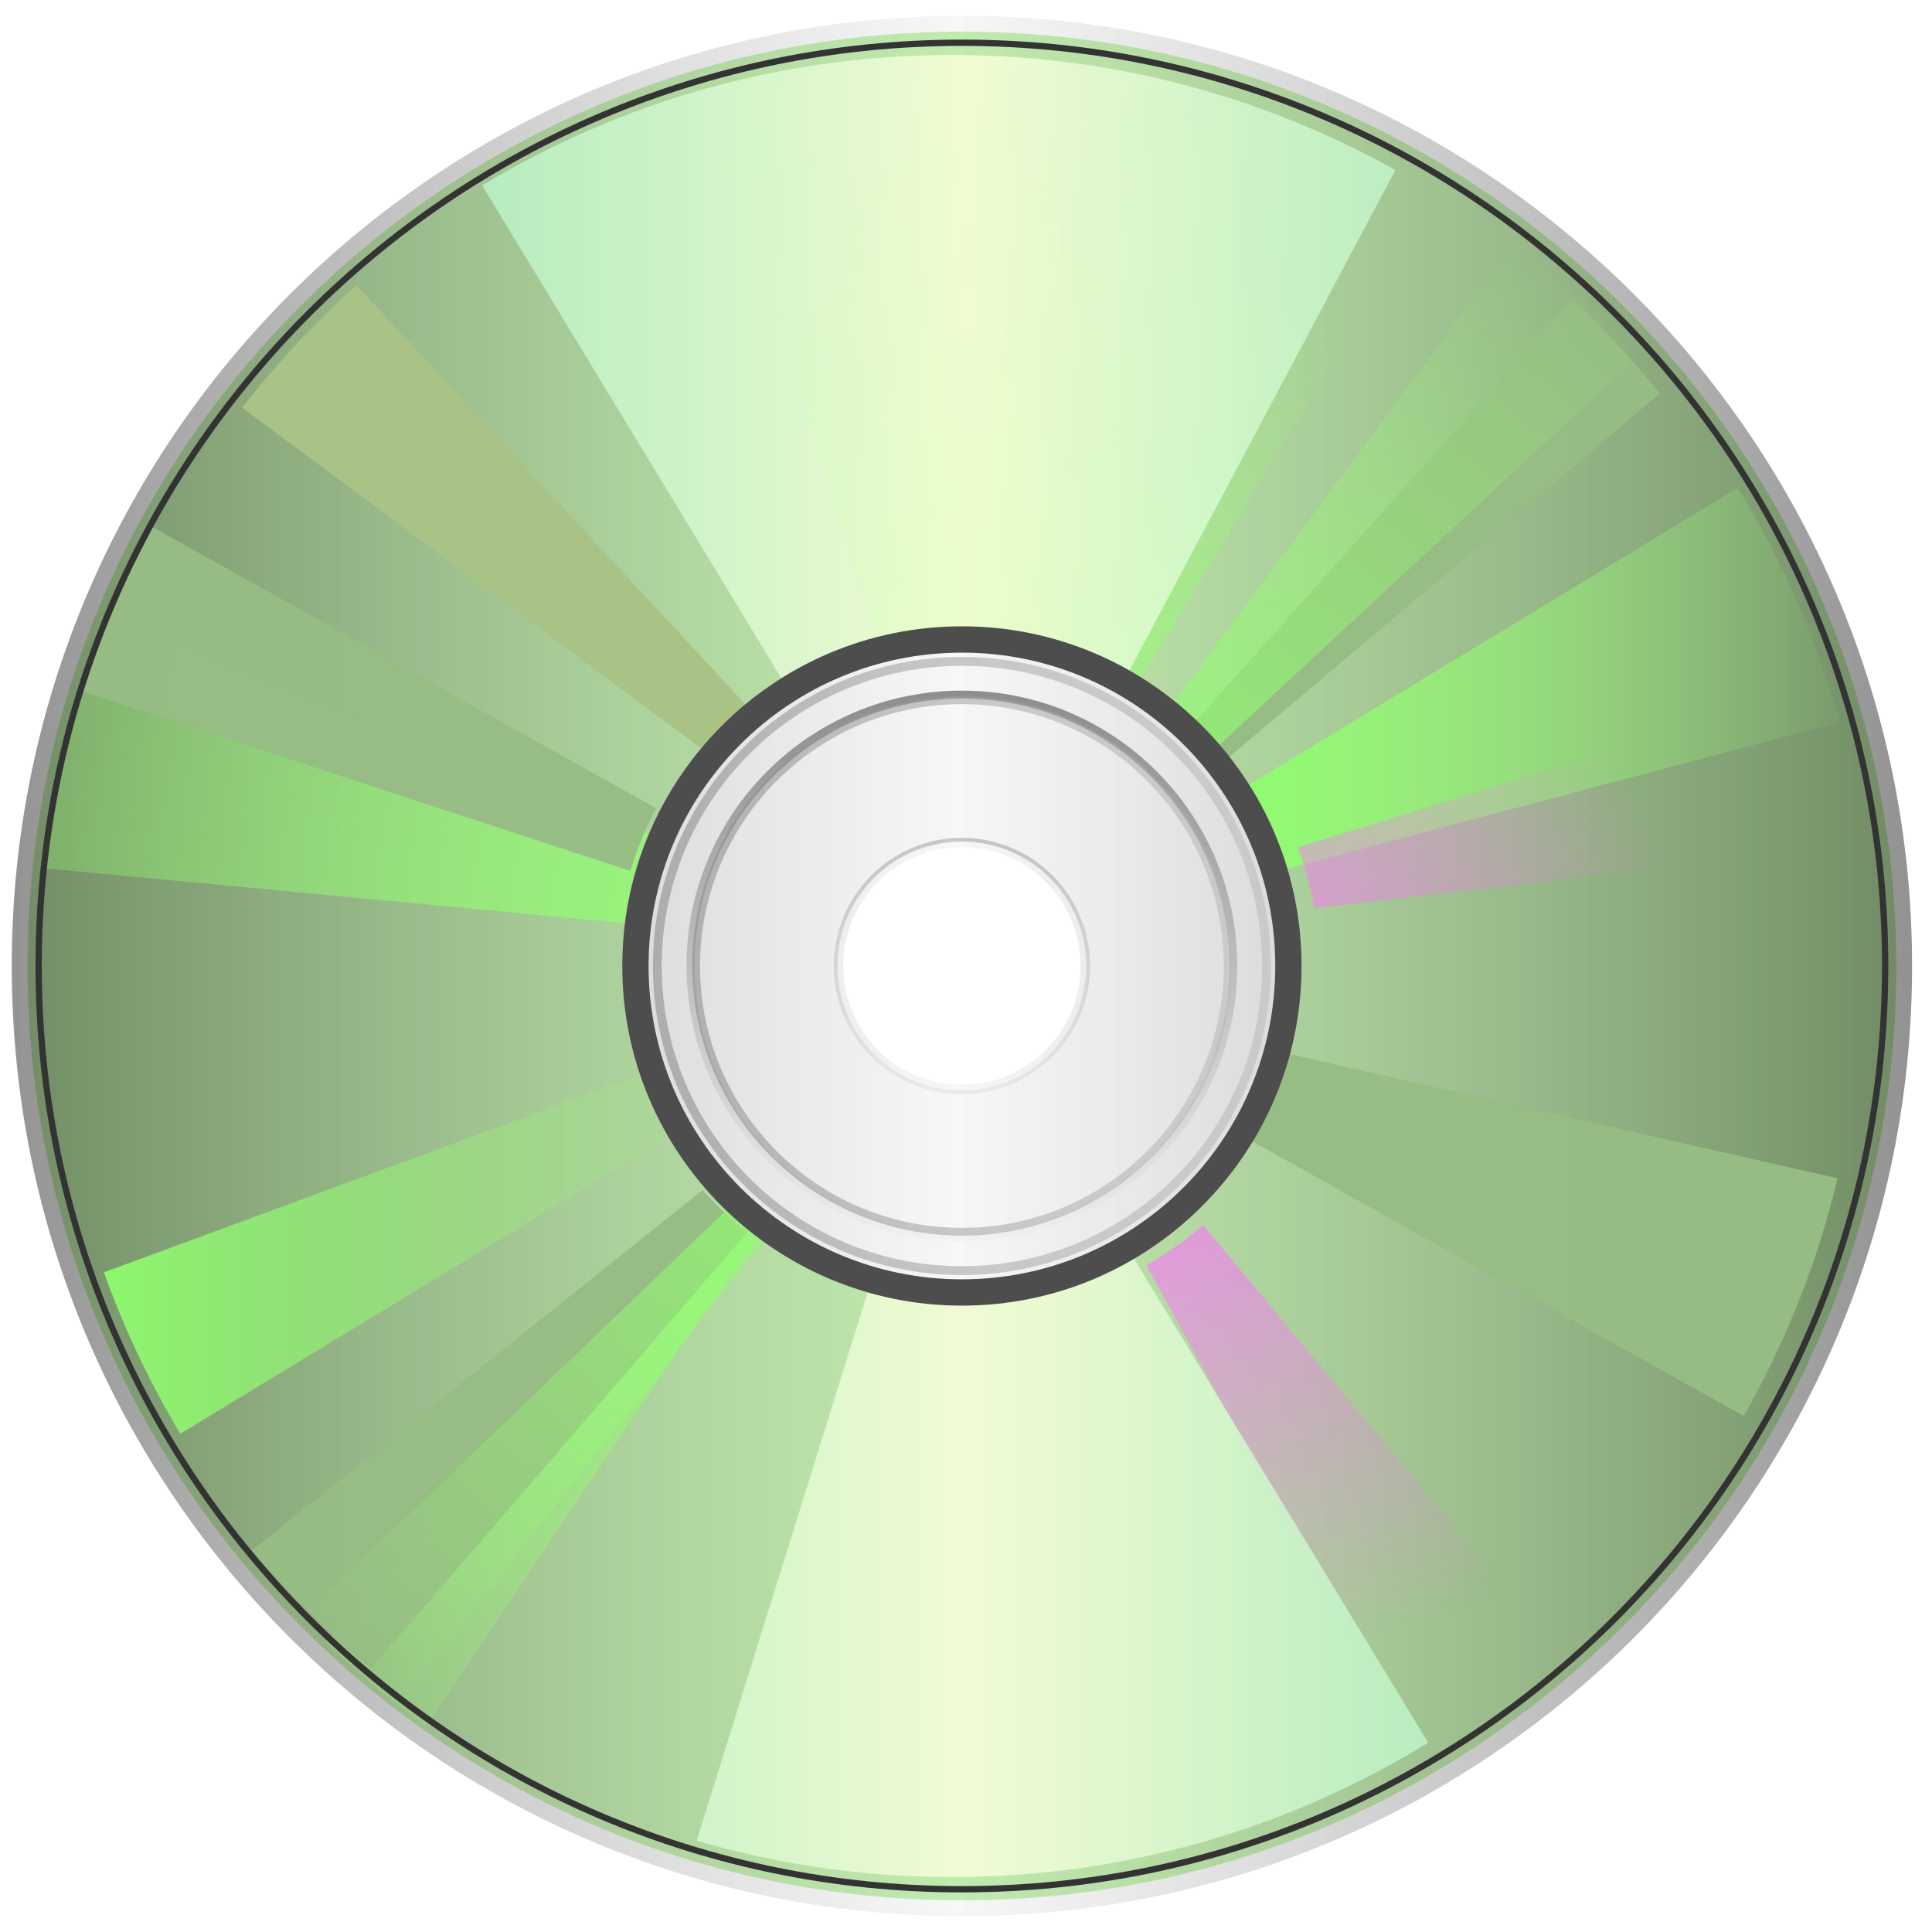 <?xml version="1.0" encoding="UTF-8" standalone="no"?>
<!-- Created with Inkscape (http://www.inkscape.org/) -->

<svg
   xmlns:dc="http://purl.org/dc/elements/1.1/"
   xmlns:cc="http://creativecommons.org/ns#"
   xmlns:rdf="http://www.w3.org/1999/02/22-rdf-syntax-ns#"
   xmlns:svg="http://www.w3.org/2000/svg"
   xmlns="http://www.w3.org/2000/svg"
   xmlns:xlink="http://www.w3.org/1999/xlink"
   xmlns:sodipodi="http://sodipodi.sourceforge.net/DTD/sodipodi-0.dtd"
   xmlns:inkscape="http://www.inkscape.org/namespaces/inkscape"
   width="432.283"
   height="432.283"
   id="svg2"
   version="1.1"
   inkscape:version="0.48.4 r9939"
   sodipodi:docname="cd.svg">
  <defs
     id="defs4">
    <linearGradient
       id="linearGradient4533">
      <stop
         style="stop-color:#8eff6d;stop-opacity:1;"
         offset="0"
         id="stop4535" />
      <stop
         style="stop-color:#9af978;stop-opacity:0;"
         offset="1"
         id="stop4537" />
    </linearGradient>
    <linearGradient
       inkscape:collect="always"
       id="linearGradient4525">
      <stop
         style="stop-color:#99e999;stop-opacity:1;"
         offset="0"
         id="stop4527" />
      <stop
         style="stop-color:#99e999;stop-opacity:0;"
         offset="1"
         id="stop4529" />
    </linearGradient>
    <linearGradient
       inkscape:collect="always"
       id="linearGradient4509">
      <stop
         style="stop-color:#ff70ff;stop-opacity:1;"
         offset="0"
         id="stop4511" />
      <stop
         style="stop-color:#ff70ff;stop-opacity:0;"
         offset="1"
         id="stop4513" />
    </linearGradient>
    <linearGradient
       id="linearGradient3955">
      <stop
         style="stop-color:#7eeebc;stop-opacity:0.82;"
         offset="0"
         id="stop4306" />
      <stop
         style="stop-color:#fdffdc;stop-opacity:0.8;"
         offset="1"
         id="stop3834" />
    </linearGradient>
    <linearGradient
       id="linearGradient3845">
      <stop
         id="stop3903"
         offset="0"
         style="stop-color:#525252;stop-opacity:0.635;" />
      <stop
         style="stop-color:#ececec;stop-opacity:0.435;"
         offset="1"
         id="stop3849" />
    </linearGradient>
    <filter
       inkscape:collect="always"
       id="filter4282"
       color-interpolation-filters="sRGB">
      <feGaussianBlur
         inkscape:collect="always"
         stdDeviation="4.055"
         id="feGaussianBlur4284" />
    </filter>
    <filter
       inkscape:collect="always"
       id="filter4360"
       color-interpolation-filters="sRGB">
      <feGaussianBlur
         inkscape:collect="always"
         stdDeviation="1.712"
         id="feGaussianBlur4362" />
    </filter>
    <filter
       inkscape:collect="always"
       id="filter4492"
       color-interpolation-filters="sRGB">
      <feGaussianBlur
         inkscape:collect="always"
         stdDeviation="1.755"
         id="feGaussianBlur4494" />
    </filter>
    <filter
       inkscape:collect="always"
       id="filter4549"
       color-interpolation-filters="sRGB">
      <feGaussianBlur
         inkscape:collect="always"
         stdDeviation="1.886"
         id="feGaussianBlur4551" />
    </filter>
    <radialGradient
       inkscape:collect="always"
       xlink:href="#linearGradient4509"
       id="radialGradient4668"
       gradientUnits="userSpaceOnUse"
       gradientTransform="matrix(0.788,0.455,-0.349,0.605,163.76,18.588)"
       cx="239.833"
       cy="323.137"
       fx="239.833"
       fy="323.137"
       r="203.351" />
    <radialGradient
       inkscape:collect="always"
       xlink:href="#linearGradient4533"
       id="radialGradient4698"
       gradientUnits="userSpaceOnUse"
       gradientTransform="matrix(1.367,-0.366,0.337,1.258,-193.581,2.691)"
       cx="240.286"
       cy="320.809"
       fx="240.286"
       fy="320.809"
       r="152.296" />
    <linearGradient
       inkscape:collect="always"
       xlink:href="#linearGradient3955"
       id="linearGradient4703"
       gradientUnits="userSpaceOnUse"
       gradientTransform="translate(-1024.451,-2.566)"
       spreadMethod="reflect"
       x1="1058.487"
       y1="319.438"
       x2="1265.767"
       y2="319.438" />
    <linearGradient
       inkscape:collect="always"
       xlink:href="#linearGradient3845"
       id="linearGradient4706"
       gradientUnits="userSpaceOnUse"
       gradientTransform="matrix(0,1,-1,0,559.348,79.59)"
       spreadMethod="reflect"
       x1="237.281"
       y1="532.973"
       x2="237.281"
       y2="105.902" />
    <linearGradient
       inkscape:collect="always"
       xlink:href="#linearGradient3845"
       id="linearGradient4709"
       gradientUnits="userSpaceOnUse"
       gradientTransform="matrix(0,1,-1,0,559.348,79.59)"
       spreadMethod="reflect"
       x1="175.667"
       y1="319.438"
       x2="298.895"
       y2="319.438" />
    <linearGradient
       inkscape:collect="always"
       xlink:href="#linearGradient4533"
       id="linearGradient4713"
       gradientUnits="userSpaceOnUse"
       x1="35.581"
       y1="383.75"
       x2="182.326"
       y2="383.75"
       gradientTransform="translate(2.629,-2.566)" />
    <radialGradient
       inkscape:collect="always"
       xlink:href="#linearGradient4533"
       id="radialGradient4718"
       gradientUnits="userSpaceOnUse"
       gradientTransform="matrix(1,0,0,1.848,2.629,-273.426)"
       cx="238.031"
       cy="319.438"
       fx="238.031"
       fy="319.438"
       r="115.576" />
    <linearGradient
       inkscape:collect="always"
       xlink:href="#linearGradient3845"
       id="linearGradient4721"
       gradientUnits="userSpaceOnUse"
       x1="18.104"
       y1="319.438"
       x2="456.459"
       y2="319.438"
       gradientTransform="translate(2.629,-2.566)" />
    <linearGradient
       inkscape:collect="always"
       xlink:href="#linearGradient3845"
       id="linearGradient4724"
       gradientUnits="userSpaceOnUse"
       spreadMethod="pad"
       x1="240.531"
       y1="221.993"
       x2="236.751"
       y2="363.905"
       gradientTransform="translate(2.629,-2.566)" />
    <radialGradient
       inkscape:collect="always"
       xlink:href="#linearGradient4533"
       id="radialGradient4728"
       gradientUnits="userSpaceOnUse"
       gradientTransform="matrix(1.387,0,0,1.187,-93.096,-61.665)"
       cx="239"
       cy="315.984"
       fx="239"
       fy="315.984"
       r="211.057" />
    <linearGradient
       inkscape:collect="always"
       xlink:href="#linearGradient3845"
       id="linearGradient4731"
       gradientUnits="userSpaceOnUse"
       spreadMethod="reflect"
       x1="20.329"
       y1="319.438"
       x2="235.781"
       y2="319.438"
       gradientTransform="translate(2.629,-2.566)" />
    <linearGradient
       inkscape:collect="always"
       xlink:href="#linearGradient4533"
       id="linearGradient4740"
       x1="293.553"
       y1="252.622"
       x2="446.111"
       y2="252.622"
       gradientUnits="userSpaceOnUse" />
    <linearGradient
       inkscape:collect="always"
       xlink:href="#linearGradient4525"
       id="linearGradient4768"
       x1="503.258"
       y1="306.972"
       x2="240.849"
       y2="316.872"
       gradientUnits="userSpaceOnUse"
       spreadMethod="reflect" />
  </defs>
  <sodipodi:namedview
     id="base"
     pagecolor="#ffffff"
     bordercolor="#666666"
     borderopacity="1.0"
     inkscape:pageopacity="0.0"
     inkscape:pageshadow="2"
     inkscape:zoom="0.5"
     inkscape:cx="397.55793"
     inkscape:cy="232.31014"
     inkscape:document-units="px"
     inkscape:current-layer="layer1"
     showgrid="false"
     units="mm"
     inkscape:window-width="1440"
     inkscape:window-height="845"
     inkscape:window-x="-3"
     inkscape:window-y="-3"
     inkscape:window-maximized="1"
     inkscape:snap-bbox="false"
     inkscape:snap-smooth-nodes="true"
     inkscape:object-nodes="true"
     inkscape:snap-midpoints="true"
     inkscape:snap-object-midpoints="true"
     inkscape:snap-center="true"
     inkscape:snap-global="false"
     inkscape:snap-bbox-midpoints="true"
     inkscape:snap-bbox-edge-midpoints="true"
     inkscape:bbox-paths="false"
     inkscape:bbox-nodes="true"
     fit-margin-top="0"
     fit-margin-left="0"
     fit-margin-right="0"
     fit-margin-bottom="0" />
  <g
     inkscape:label="Layer 1"
     inkscape:groupmode="layer"
     id="layer1"
     transform="translate(-24.688,-100.73)">
    <path
       inkscape:connector-curvature="0"
       id="path4185"
       d="m 239.915,107.804 c -115.46,0 -209.062,93.602 -209.062,209.062 0,115.46 93.602,209.062 209.062,209.062 115.46,0 209.063,-93.602 209.063,-209.062 0,-115.46 -93.602,-209.062 -209.063,-209.062 z m 0,133.062 c 41.967,0 76,34.033 76,76 0,41.967 -34.033,76 -76,76 -41.967,0 -76,-34.033 -76,-76 0,-41.967 34.033,-76 76,-76 z"
       style="color:#000000;fill:#a1ea7f;fill-opacity:1;fill-rule:nonzero;marker:none;visibility:visible;display:inline;overflow:visible;enable-background:accumulate" />
    <path
       style="color:#000000;fill:url(#linearGradient4731);fill-opacity:1;fill-rule:nonzero;marker:none;visibility:visible;display:inline;overflow:visible;enable-background:accumulate"
       d="m 452.513,316.867 c 0,-117.417 -95.181,-212.598 -212.598,-212.598 -117.417,0 -212.598,95.181 -212.598,212.598 0,117.417 95.181,212.598 212.598,212.598 117.417,0 212.598,-95.181 212.598,-212.598 z m -186.035,0 c 0,14.677 -11.886,26.563 -26.563,26.563 -14.677,0 -26.563,-11.886 -26.563,-26.563 0,-14.677 11.886,-26.594 26.563,-26.594 14.677,0 26.563,11.917 26.563,26.594 z"
       id="path2996"
       inkscape:connector-curvature="0" />
    <path
       style="color:#000000;fill:url(#radialGradient4728);fill-opacity:1.0;fill-rule:nonzero;marker:none;visibility:visible;display:inline;overflow:visible;filter:url(#filter4549);enable-background:accumulate"
       d="m 48.816,238.184 c -7.206,17.969 -11.999,37.092 -14.031,56.844 l 129.631,12.25 c 0.864,-7.003 2.686,-13.787 5.323,-20.156 L 48.816,238.184 z"
       id="path4782" />
    <path
       style="color:#000000;fill:url(#radialGradient4728);fill-opacity:1.0;fill-rule:nonzero;marker:none;visibility:visible;display:inline;overflow:visible;filter:url(#filter4549);enable-background:accumulate"
       d="m 314.201,329.028 c -0.816,5.171 -2.169,10.18 -3.969,15 l 120.923,48.906 c 4.891,-12.667 8.57,-25.846 10.954,-39.438 L 314.201,329.028 z"
       id="path4780" />
    <path
       style="color:#000000;fill:url(#radialGradient4728);fill-opacity:1.0;fill-rule:nonzero;marker:none;visibility:visible;display:inline;overflow:visible;filter:url(#filter4549);enable-background:accumulate"
       d="m 185.401,370.528 -87.785,97.75 c 7.029,6.781 14.521,13.046 22.4,18.75 l 73.354,-109.281 c -2.824,-2.205 -5.471,-4.626 -7.969,-7.219 z"
       id="path4504" />
    <path
       style="color:#000000;fill:url(#linearGradient4740);fill-opacity:1.0;fill-rule:nonzero;marker:none;visibility:visible;display:inline;overflow:visible;filter:url(#filter4282);enable-background:accumulate"
       d="m 413.473,209.903 -110.188,66.938 c 3.606,5.693 6.461,11.907 8.438,18.5 L 436.379,262.278 c -5.178,-18.664 -12.962,-36.275 -22.906,-52.375 z"
       id="path4368" />
    <path
       inkscape:connector-curvature="0"
       id="path3014"
       d="m 239.91,288.204 c -15.831,0 -28.668,12.837 -28.668,28.668 0,15.831 12.837,28.668 28.668,28.668 15.831,0 28.668,-12.837 28.668,-28.668 0,-15.831 -12.837,-28.668 -28.668,-28.668 z m 0,0.822 c 15.378,0 27.846,12.469 27.846,27.846 0,15.378 -12.469,27.846 -27.846,27.846 -15.378,0 -27.846,-12.469 -27.846,-27.846 0,-15.378 12.469,-27.846 27.846,-27.846 z"
       style="color:#000000;fill:url(#linearGradient4724);fill-opacity:1;fill-rule:nonzero;marker:none;visibility:visible;display:inline;overflow:visible;enable-background:accumulate" />
    <path
       style="color:#000000;fill:url(#linearGradient4721);fill-opacity:1;fill-rule:nonzero;marker:none;visibility:visible;display:inline;overflow:visible;enable-background:accumulate"
       d="m 239.91,247.722 c -38.186,0 -69.15,30.963 -69.15,69.15 0,38.186 30.963,69.15 69.15,69.15 38.186,0 69.15,-30.963 69.15,-69.15 0,-38.186 -30.963,-69.15 -69.15,-69.15 z m 0,1.982 c 37.093,0 67.168,30.075 67.168,67.168 0,37.093 -30.075,67.168 -67.168,67.168 -37.093,0 -67.168,-30.075 -67.168,-67.168 0,-37.093 30.075,-67.168 67.168,-67.168 z"
       id="path3016"
       inkscape:connector-curvature="0" />
    <path
       style="color:#000000;fill:url(#radialGradient4718);fill-opacity:1.0;fill-rule:nonzero;marker:none;visibility:visible;display:inline;overflow:visible;filter:url(#filter4282);enable-background:accumulate"
       d="m 239.941,113.028 c -19.84,0 -38.992,2.838 -57.125,8.125 l 38.406,123.156 c 5.986,-1.541 12.252,-2.375 18.719,-2.375 14.537,0 28.134,4.115 39.625,11.281 l 66.938,-110.125 c -31.007,-19.053 -67.502,-30.062 -106.562,-30.062 z"
       id="path4790" />
    <path
       style="color:#000000;fill:url(#radialGradient4718);fill-opacity:1.0;fill-rule:nonzero;marker:none;visibility:visible;display:inline;overflow:visible;filter:url(#filter4282);enable-background:accumulate"
       d="m 278.629,381.059 c -11.294,6.82 -24.535,10.75 -38.688,10.75 -13.96,0 -27.027,-3.819 -38.219,-10.469 l -66.906,110.188 c 30.697,18.519 66.661,29.188 105.125,29.188 36.011,0 69.86,-9.362 99.219,-25.75 L 278.629,381.059 z"
       id="path4342" />
    <path
       style="color:#000000;fill:#a9c386;fill-opacity:1;fill-rule:nonzero;marker:none;visibility:visible;display:inline;overflow:visible;filter:url(#filter4282);enable-background:accumulate"
       d="m 104.504,164.559 c -9.352,8.325 -17.938,17.506 -25.625,27.406 l 103.594,76.875 c 2.954,-3.531 6.203,-6.784 9.75,-9.719 L 104.504,164.559 z"
       id="path4370" />
    <path
       style="color:#000000;fill:url(#radialGradient4668);fill-opacity:1;fill-rule:nonzero;marker:none;visibility:visible;display:inline;overflow:visible;filter:url(#filter4492);enable-background:accumulate;stroke:none"
       d="m 344.754,499.715 c 11.895,-6.606 23.168,-14.373 33.688,-23.312 L 293.848,374.809 c -3.931,3.46 -8.177,6.478 -12.656,9.031 l 63.562,115.875 z"
       id="path4800" />
    <path
       style="color:#000000;fill:url(#radialGradient4668);fill-opacity:1;fill-rule:nonzero;marker:none;visibility:visible;display:inline;overflow:visible;filter:url(#filter4492);enable-background:accumulate;stroke:none"
       d="M 41.16,371.122 168.191,334.278 c -0.808,-3.526 -1.35,-7.104 -1.656,-10.719 l -130.969,18.625 c 1.188,9.774 3.054,19.444 5.594,28.938 z"
       id="path4798" />
    <path
       style="color:#000000;fill:url(#radialGradient4668);fill-opacity:1;fill-rule:nonzero;marker:none;visibility:visible;display:inline;overflow:visible;filter:url(#filter4492);enable-background:accumulate;stroke:none"
       d="m 318.754,303.934 131.375,-15.156 c -1.75,-12.732 -4.651,-25.283 -8.688,-37.469 l -126.375,39 c 1.645,4.424 2.875,8.976 3.688,13.625 z"
       id="path4796" />
    <path
       style="color:#000000;fill:url(#linearGradient4713);fill-opacity:1.0;fill-rule:nonzero;marker:none;visibility:visible;display:inline;overflow:visible;filter:url(#filter4282);enable-background:accumulate"
       d="m 168.941,340.84 -121,44.562 c 4.526,12.681 10.268,24.745 17.094,36.125 L 175.223,354.622 c -2.538,-4.34 -4.648,-8.942 -6.281,-13.781 z"
       id="path4366"
       inkscape:connector-curvature="0" />
    <path
       inkscape:connector-curvature="0"
       id="path3841"
       d="m 239.91,378.486 c 34.025,0 61.614,-27.589 61.614,-61.614 0,-34.025 -27.589,-61.614 -61.614,-61.614 -34.025,0 -61.614,27.589 -61.614,61.614 0,34.025 27.589,61.614 61.614,61.614 z m 0,-1.766 c -33.05,0 -59.848,-26.798 -59.848,-59.848 0,-33.05 26.798,-59.848 59.848,-59.848 33.05,0 59.848,26.798 59.848,59.848 0,33.05 -26.798,59.848 -59.848,59.848 z"
       style="color:#000000;fill:url(#linearGradient4709);fill-opacity:1;fill-rule:nonzero;marker:none;visibility:visible;display:inline;overflow:visible;enable-background:accumulate" />
    <path
       style="color:#000000;fill:url(#linearGradient4706);fill-opacity:1;fill-rule:nonzero;marker:none;visibility:visible;display:inline;overflow:visible;enable-background:accumulate"
       d="m 179.589,316.872 c 0,33.311 27.01,60.321 60.321,60.321 33.311,0 60.321,-27.01 60.321,-60.321 0,-33.311 -27.01,-60.321 -60.321,-60.321 -33.311,0 -60.321,27.01 -60.321,60.321 z m 1.729,0 c 0,-32.357 26.236,-58.592 58.592,-58.592 32.357,0 58.592,26.236 58.592,58.592 0,32.357 -26.236,58.592 -58.592,58.592 -32.357,0 -58.592,-26.236 -58.592,-58.592 z"
       id="path3843"
       inkscape:connector-curvature="0" />
    <path
       style="color:#000000;fill:url(#linearGradient4703);fill-opacity:1;fill-rule:nonzero;marker:none;visibility:visible;display:inline;overflow:visible;filter:url(#filter4282);enable-background:accumulate"
       d="m 237.691,113.028 c -38.464,0 -74.428,10.669 -105.125,29.188 l 66.906,110.188 c 11.192,-6.649 24.259,-10.469 38.219,-10.469 14.153,0 27.394,3.93 38.688,10.75 l 60.531,-113.906 c -29.359,-16.388 -63.208,-25.75 -99.219,-25.75 z m 39.625,267.5 c -11.491,7.166 -25.088,11.281 -39.625,11.281 -6.467,0 -12.732,-0.834 -18.719,-2.375 l -38.406,123.156 c 18.133,5.287 37.285,8.125 57.125,8.125 39.061,0 75.556,-11.009 106.562,-30.062 l -66.938,-110.125 z"
       id="path4320"
       inkscape:connector-curvature="0" />
    <path
       style="color:#000000;fill:#97bd84;fill-opacity:0.974;fill-rule:nonzero;marker:none;visibility:visible;display:inline;overflow:visible;filter:url(#filter4282);enable-background:accumulate"
       d="m 376.442,167.747 -85.875,96.25 c 2.494,2.495 4.78,5.172 6.906,8 l 98.594,-83.219 c -6.045,-7.461 -12.609,-14.502 -19.625,-21.031 z"
       id="path4808" />
    <path
       style="color:#000000;fill:#97bd84;fill-opacity:0.974;fill-rule:nonzero;marker:none;visibility:visible;display:inline;overflow:visible;filter:url(#filter4282);enable-background:accumulate"
       d="m 58.941,218.715 c -6.408,11.62 -11.688,23.882 -15.75,36.719 l 122.531,40.156 c 1.456,-4.896 3.403,-9.57 5.781,-14 l -112.563,-62.875 z"
       id="path4806" />
    <path
       style="color:#000000;fill:#97bd84;fill-opacity:0.974;fill-rule:nonzero;marker:none;visibility:visible;display:inline;overflow:visible;filter:url(#filter4282);enable-background:accumulate"
       d="m 310.067,335.872 c -1.736,6.661 -4.384,12.961 -7.781,18.781 l 112.562,62.906 c 9.353,-16.45 16.503,-34.348 21,-53.188 l -125.781,-28.5 z"
       id="path4804" />
    <path
       style="color:#000000;fill:#97bd84;fill-opacity:0.974;fill-rule:nonzero;marker:none;visibility:visible;display:inline;overflow:visible;filter:url(#filter4282);enable-background:accumulate"
       d="M 181.848,367.028 81.129,447.622 c 8.042,9.615 16.946,18.489 26.594,26.469 l 84.219,-97.688 c -3.652,-2.804 -7.014,-5.954 -10.094,-9.375 z"
       id="path4443" />
    <path
       style="color:#000000;fill:#333333;fill-opacity:1;fill-rule:nonzero;marker:none;visibility:visible;display:inline;overflow:visible;enable-background:accumulate"
       d="m 239.91,109.59 c -114.468,0 -207.281,92.814 -207.281,207.281 0,114.468 92.814,207.281 207.281,207.281 114.468,0 207.281,-92.814 207.281,-207.281 0,-114.468 -92.814,-207.281 -207.281,-207.281 z m 0,1.406 c 113.687,0 205.875,92.188 205.875,205.875 0,113.687 -92.188,205.875 -205.875,205.875 -113.687,0 -205.875,-92.188 -205.875,-205.875 0,-113.687 92.188,-205.875 205.875,-205.875 z"
       id="path3018"
       inkscape:connector-curvature="0" />
    <path
       style="color:#000000;fill:url(#radialGradient4698);fill-opacity:1.0;fill-rule:nonzero;marker:none;visibility:visible;display:inline;overflow:visible;filter:url(#filter4360);enable-background:accumulate"
       d="m 391.103,180.587 c -8.325,-9.352 -17.506,-17.938 -27.406,-25.625 l -76.875,103.594 c 3.531,2.954 6.784,6.203 9.719,9.75 l 94.562,-87.719 z"
       id="path4776" />
    <path
       style="color:#000000;fill:url(#radialGradient4698);fill-opacity:1.0;fill-rule:nonzero;marker:none;visibility:visible;display:inline;overflow:visible;filter:url(#filter4360);enable-background:accumulate"
       d="m 345.759,489.556 -66.938,-110.188 c -5.693,3.606 -11.907,6.461 -18.5,8.438 l 33.062,124.656 c 18.664,-5.178 36.275,-12.962 52.375,-22.906 z"
       id="path4774" />
    <path
       style="color:#000000;fill:url(#radialGradient4698);fill-opacity:1.0;fill-rule:nonzero;marker:none;visibility:visible;display:inline;overflow:visible;filter:url(#filter4360);enable-background:accumulate"
       d="m 196.04,377.556 c -2.904,-2.022 -5.666,-4.223 -8.25,-6.625 l -93.063,89.312 c 6.78,6.774 14.043,13.074 21.719,18.844 l 79.594,-101.531 z"
       id="path4358" />
    <path
       style="color:#000000;fill:#4d4d4d;fill-opacity:1;fill-rule:nonzero;marker:none;visibility:visible;display:inline;overflow:visible;enable-background:accumulate"
       d="m 239.915,240.867 c -41.967,0 -76,34.033 -76,76 0,41.967 34.033,76 76,76 41.967,0 76,-34.033 76,-76 0,-41.967 -34.033,-76 -76,-76 z m 0,5.889 c 38.715,0 70.111,31.396 70.111,70.111 0,38.715 -31.396,70.111 -70.111,70.111 -38.715,0 -70.111,-31.396 -70.111,-70.111 0,-38.715 31.396,-70.111 70.111,-70.111 z"
       id="path3005"
       inkscape:connector-curvature="0" />
  </g>
</svg>
